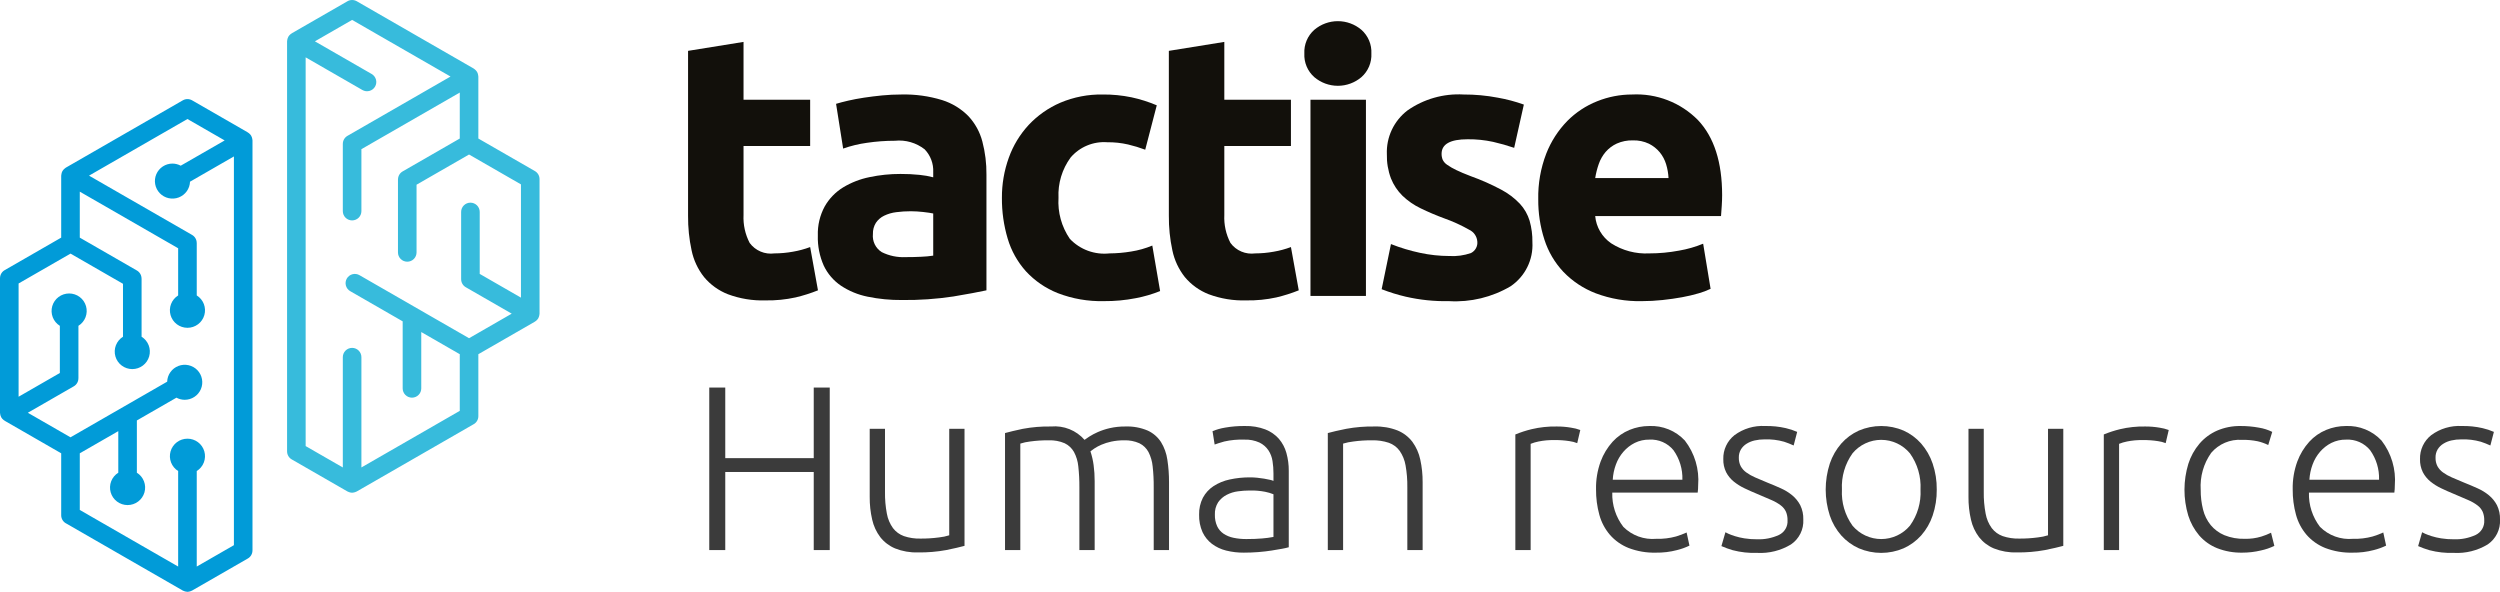 <svg width="245" height="58" viewBox="0 0 245 58" fill="none" xmlns="http://www.w3.org/2000/svg">
<g clip-path="url(#clip0)">
<path d="M79.746 37.98H81.314V53.907H79.746V46.254H71.076V53.907H69.508V37.98H71.076V44.898H79.746V37.98Z" fill="#3B3B3B"/>
<path d="M94.523 53.494C94.078 53.616 93.478 53.754 92.725 53.907C91.812 54.074 90.886 54.151 89.958 54.137C89.194 54.16 88.432 54.027 87.722 53.746C87.151 53.508 86.651 53.128 86.269 52.643C85.883 52.132 85.612 51.544 85.473 50.92C85.305 50.188 85.224 49.44 85.231 48.69V42.025H86.73V48.208C86.718 48.924 86.78 49.64 86.914 50.344C87.006 50.855 87.211 51.338 87.514 51.758C87.788 52.117 88.161 52.388 88.586 52.54C89.102 52.713 89.644 52.795 90.188 52.781C90.805 52.787 91.422 52.748 92.033 52.666C92.37 52.631 92.702 52.562 93.025 52.459V42.025H94.523V53.494Z" fill="#3B3B3B"/>
<path d="M98.492 42.439C98.937 42.316 99.518 42.178 100.233 42.025C101.149 41.855 102.08 41.778 103.012 41.796C103.623 41.74 104.238 41.83 104.807 42.058C105.376 42.286 105.883 42.645 106.285 43.105C106.362 43.044 106.512 42.941 106.735 42.795C107.004 42.625 107.285 42.475 107.577 42.347C107.959 42.179 108.357 42.048 108.764 41.956C109.26 41.845 109.767 41.791 110.275 41.796C111.029 41.766 111.782 41.903 112.477 42.197C113.01 42.441 113.461 42.832 113.779 43.323C114.104 43.853 114.316 44.444 114.402 45.059C114.514 45.789 114.568 46.527 114.564 47.265V53.907H113.064V47.748C113.07 47.068 113.036 46.389 112.961 45.714C112.915 45.217 112.774 44.733 112.546 44.289C112.345 43.921 112.035 43.624 111.658 43.438C111.188 43.23 110.675 43.131 110.16 43.151C109.737 43.147 109.316 43.19 108.903 43.278C108.567 43.349 108.238 43.453 107.923 43.588C107.685 43.69 107.458 43.813 107.242 43.955C107.065 44.079 106.939 44.17 106.863 44.231C107.009 44.669 107.113 45.119 107.174 45.576C107.244 46.098 107.279 46.624 107.277 47.15V53.907H105.779V47.748C105.784 47.068 105.749 46.389 105.675 45.714C105.629 45.216 105.484 44.731 105.248 44.289C105.039 43.92 104.721 43.623 104.337 43.438C103.846 43.228 103.314 43.13 102.781 43.151C102.168 43.144 101.555 43.183 100.948 43.267C100.623 43.303 100.302 43.372 99.991 43.473V53.907H98.492V42.439Z" fill="#3B3B3B"/>
<path d="M122.01 41.749C122.69 41.731 123.367 41.844 124.004 42.083C124.513 42.28 124.968 42.595 125.33 43.002C125.675 43.406 125.927 43.881 126.068 44.392C126.226 44.961 126.304 45.549 126.299 46.138V53.631C126.078 53.692 125.855 53.742 125.63 53.781C125.338 53.835 125 53.892 124.616 53.953C124.231 54.014 123.804 54.064 123.335 54.103C122.866 54.14 122.386 54.159 121.895 54.159C121.308 54.165 120.723 54.095 120.154 53.953C119.653 53.829 119.182 53.606 118.77 53.298C118.374 52.994 118.058 52.6 117.847 52.149C117.61 51.61 117.496 51.025 117.513 50.437C117.497 49.863 117.624 49.295 117.882 48.782C118.128 48.322 118.485 47.931 118.92 47.644C119.405 47.329 119.944 47.107 120.511 46.989C121.17 46.846 121.842 46.777 122.517 46.782C122.732 46.782 122.959 46.794 123.198 46.817C123.435 46.84 123.666 46.871 123.889 46.909C124.112 46.947 124.304 46.986 124.466 47.024C124.581 47.047 124.692 47.082 124.8 47.127V46.392C124.801 45.988 124.77 45.584 124.707 45.185C124.651 44.808 124.514 44.447 124.304 44.128C124.084 43.803 123.782 43.541 123.428 43.37C122.961 43.16 122.452 43.061 121.94 43.083C121.282 43.06 120.624 43.121 119.981 43.266C119.55 43.389 119.234 43.488 119.035 43.565L118.828 42.255C119.217 42.095 119.623 41.979 120.038 41.91C120.689 41.794 121.349 41.74 122.01 41.749ZM122.148 52.827C122.732 52.827 123.244 52.807 123.681 52.769C124.057 52.74 124.43 52.69 124.8 52.62V48.437C124.539 48.332 124.269 48.251 123.992 48.196C123.491 48.099 122.981 48.057 122.471 48.069C122.085 48.07 121.7 48.097 121.318 48.15C120.932 48.199 120.557 48.316 120.212 48.495C119.88 48.665 119.595 48.913 119.381 49.218C119.15 49.581 119.037 50.007 119.058 50.437C119.046 50.823 119.121 51.208 119.277 51.562C119.415 51.859 119.63 52.113 119.9 52.298C120.194 52.493 120.523 52.629 120.869 52.7C121.289 52.789 121.718 52.831 122.148 52.827V52.827Z" fill="#3B3B3B"/>
<path d="M130.125 42.439C130.57 42.316 131.17 42.178 131.924 42.025C132.836 41.858 133.763 41.782 134.691 41.796C135.466 41.772 136.239 41.905 136.962 42.186C137.537 42.422 138.038 42.807 138.415 43.3C138.791 43.818 139.054 44.409 139.186 45.035C139.347 45.768 139.424 46.516 139.418 47.266V53.907H137.918V47.748C137.929 47.032 137.871 46.316 137.746 45.611C137.66 45.1 137.463 44.614 137.169 44.186C136.904 43.821 136.534 43.544 136.108 43.393C135.577 43.217 135.02 43.136 134.46 43.151C133.847 43.145 133.234 43.184 132.627 43.267C132.287 43.305 131.951 43.374 131.624 43.473V53.907H130.125L130.125 42.439Z" fill="#3B3B3B"/>
<path d="M152.562 41.796C153.029 41.794 153.496 41.832 153.957 41.91C154.268 41.953 154.574 42.031 154.868 42.141L154.568 43.428C154.327 43.333 154.075 43.267 153.818 43.232C153.327 43.154 152.829 43.12 152.332 43.128C151.809 43.117 151.287 43.163 150.775 43.267C150.511 43.319 150.252 43.395 150.003 43.496V53.907H148.504V42.577C149.02 42.364 149.552 42.192 150.095 42.06C150.903 41.869 151.732 41.78 152.562 41.796Z" fill="#3B3B3B"/>
<path d="M156.412 47.954C156.392 47.027 156.545 46.104 156.862 45.231C157.126 44.516 157.525 43.856 158.037 43.289C158.498 42.785 159.065 42.389 159.697 42.129C160.308 41.878 160.962 41.749 161.623 41.749C162.274 41.72 162.923 41.833 163.527 42.079C164.13 42.325 164.672 42.699 165.116 43.174C166.083 44.425 166.547 45.99 166.419 47.564C166.419 47.686 166.415 47.809 166.408 47.931C166.399 48.055 166.388 48.169 166.373 48.276H158.003C157.966 49.486 158.348 50.672 159.087 51.632C159.506 52.052 160.012 52.374 160.57 52.577C161.128 52.779 161.723 52.857 162.315 52.804C162.968 52.824 163.621 52.747 164.252 52.574C164.606 52.468 164.952 52.337 165.289 52.184L165.566 53.471C165.179 53.657 164.773 53.803 164.356 53.907C163.675 54.087 162.973 54.171 162.269 54.16C161.355 54.183 160.446 54.027 159.594 53.7C158.893 53.42 158.269 52.98 157.772 52.413C157.285 51.843 156.931 51.172 156.735 50.449C156.512 49.636 156.404 48.797 156.412 47.954ZM164.874 47.012C164.908 45.977 164.6 44.96 163.998 44.116C163.715 43.772 163.355 43.499 162.946 43.319C162.538 43.14 162.092 43.059 161.646 43.083C161.147 43.074 160.653 43.184 160.205 43.404C159.783 43.617 159.408 43.91 159.098 44.266C158.777 44.635 158.527 45.06 158.36 45.519C158.182 45.998 158.077 46.502 158.049 47.012H164.874Z" fill="#3B3B3B"/>
<path d="M172.204 52.85C172.938 52.877 173.669 52.731 174.337 52.425C174.605 52.297 174.829 52.091 174.979 51.835C175.129 51.579 175.198 51.284 175.178 50.988C175.186 50.705 175.135 50.423 175.029 50.161C174.917 49.916 174.747 49.703 174.533 49.541C174.252 49.327 173.946 49.15 173.622 49.012C173.246 48.843 172.781 48.644 172.227 48.414C171.781 48.231 171.358 48.043 170.959 47.851C170.58 47.673 170.224 47.449 169.899 47.185C169.593 46.935 169.342 46.627 169.161 46.277C168.965 45.877 168.87 45.435 168.884 44.99C168.871 44.541 168.963 44.096 169.154 43.689C169.344 43.282 169.627 42.925 169.979 42.646C170.846 42.005 171.911 41.688 172.988 41.749C173.666 41.735 174.344 41.804 175.006 41.956C175.389 42.044 175.764 42.168 176.124 42.325L175.778 43.657C175.474 43.517 175.162 43.394 174.844 43.29C174.219 43.112 173.569 43.035 172.919 43.06C172.597 43.058 172.276 43.093 171.962 43.163C171.68 43.225 171.411 43.334 171.167 43.486C170.942 43.625 170.752 43.815 170.613 44.039C170.468 44.286 170.396 44.569 170.405 44.855C170.397 45.143 170.461 45.428 170.59 45.685C170.722 45.926 170.908 46.135 171.132 46.295C171.405 46.492 171.699 46.657 172.008 46.789C172.354 46.941 172.75 47.109 173.196 47.292C173.657 47.475 174.098 47.662 174.521 47.853C174.924 48.031 175.3 48.262 175.64 48.541C175.962 48.808 176.228 49.136 176.424 49.506C176.638 49.946 176.741 50.431 176.724 50.92C176.749 51.395 176.652 51.87 176.439 52.296C176.227 52.723 175.908 53.088 175.513 53.356C174.519 53.957 173.365 54.246 172.204 54.183C171.396 54.212 170.588 54.123 169.806 53.919C169.429 53.808 169.059 53.674 168.699 53.517L169.091 52.16C169.188 52.217 169.288 52.267 169.391 52.31C169.594 52.398 169.802 52.474 170.013 52.54C170.319 52.635 170.631 52.708 170.948 52.758C171.363 52.824 171.783 52.854 172.204 52.85Z" fill="#3B3B3B"/>
<path d="M189.801 47.977C189.812 48.844 189.676 49.706 189.398 50.528C189.156 51.248 188.772 51.912 188.268 52.482C187.79 53.014 187.204 53.441 186.551 53.735C185.858 54.031 185.113 54.183 184.36 54.183C183.607 54.183 182.862 54.031 182.169 53.735C181.515 53.442 180.93 53.015 180.451 52.482C179.948 51.913 179.563 51.248 179.322 50.528C178.783 48.87 178.783 47.085 179.322 45.427C179.565 44.704 179.949 44.036 180.451 43.461C180.928 42.923 181.513 42.492 182.169 42.197C182.862 41.901 183.607 41.749 184.36 41.749C185.113 41.749 185.858 41.901 186.551 42.197C187.206 42.493 187.792 42.924 188.268 43.461C188.77 44.037 189.154 44.705 189.398 45.427C189.676 46.248 189.812 47.111 189.801 47.977ZM188.211 47.977C188.277 46.711 187.912 45.459 187.173 44.427C186.831 44.014 186.401 43.681 185.915 43.453C185.428 43.224 184.897 43.105 184.359 43.105C183.822 43.105 183.291 43.224 182.804 43.453C182.318 43.681 181.888 44.014 181.546 44.427C180.808 45.46 180.443 46.711 180.509 47.977C180.441 49.24 180.807 50.489 181.546 51.517C181.891 51.927 182.321 52.257 182.807 52.483C183.293 52.709 183.823 52.827 184.359 52.827C184.896 52.827 185.426 52.709 185.912 52.483C186.398 52.257 186.828 51.927 187.173 51.517C187.913 50.489 188.279 49.24 188.211 47.977Z" fill="#3B3B3B"/>
<path d="M202.203 53.494C201.757 53.616 201.158 53.754 200.405 53.907C199.492 54.074 198.565 54.151 197.638 54.137C196.873 54.16 196.112 54.027 195.401 53.746C194.831 53.508 194.331 53.128 193.948 52.643C193.563 52.132 193.291 51.544 193.153 50.92C192.985 50.188 192.904 49.44 192.911 48.69V42.025H194.409V48.208C194.398 48.924 194.46 49.64 194.594 50.344C194.685 50.855 194.89 51.338 195.194 51.758C195.468 52.117 195.84 52.388 196.266 52.54C196.782 52.713 197.324 52.795 197.868 52.781C198.485 52.787 199.101 52.748 199.713 52.666C200.049 52.631 200.382 52.562 200.705 52.459V42.025H202.203V53.494Z" fill="#3B3B3B"/>
<path d="M210.23 41.796C210.697 41.794 211.164 41.832 211.625 41.91C211.936 41.953 212.242 42.031 212.536 42.141L212.236 43.428C211.995 43.333 211.743 43.267 211.486 43.232C210.995 43.154 210.497 43.12 210 43.128C209.477 43.117 208.955 43.163 208.443 43.267C208.179 43.319 207.92 43.395 207.67 43.496V53.907H206.172V42.577C206.688 42.364 207.22 42.192 207.763 42.06C208.571 41.869 209.4 41.78 210.23 41.796Z" fill="#3B3B3B"/>
<path d="M219.728 54.16C218.892 54.175 218.061 54.027 217.283 53.723C216.603 53.452 215.999 53.022 215.519 52.471C215.034 51.898 214.67 51.233 214.447 50.517C213.951 48.864 213.955 47.101 214.459 45.45C214.689 44.725 215.061 44.054 215.554 43.473C216.027 42.924 216.618 42.488 217.283 42.197C218.004 41.89 218.782 41.737 219.566 41.749C220.173 41.746 220.779 41.8 221.376 41.91C221.829 41.982 222.268 42.122 222.679 42.325L222.287 43.611C221.956 43.45 221.608 43.326 221.249 43.244C220.741 43.14 220.223 43.093 219.705 43.106C219.138 43.069 218.57 43.165 218.048 43.386C217.525 43.608 217.062 43.948 216.695 44.381C215.949 45.435 215.587 46.713 215.669 48.001C215.663 48.656 215.74 49.308 215.9 49.943C216.035 50.497 216.291 51.014 216.649 51.459C217.009 51.891 217.467 52.23 217.987 52.448C218.62 52.702 219.299 52.823 219.981 52.804C220.531 52.818 221.08 52.744 221.607 52.585C221.935 52.484 222.255 52.358 222.563 52.207L222.886 53.494C222.472 53.696 222.034 53.846 221.583 53.942C220.976 54.089 220.353 54.162 219.728 54.16Z" fill="#3B3B3B"/>
<path d="M224.685 47.954C224.666 47.027 224.818 46.104 225.135 45.231C225.4 44.516 225.799 43.856 226.311 43.289C226.771 42.785 227.338 42.389 227.971 42.129C228.581 41.878 229.235 41.749 229.896 41.749C230.547 41.72 231.197 41.833 231.8 42.079C232.403 42.325 232.946 42.699 233.39 43.174C234.356 44.425 234.82 45.99 234.693 47.564C234.693 47.686 234.688 47.809 234.681 47.931C234.673 48.055 234.662 48.169 234.646 48.276H226.277C226.239 49.486 226.622 50.672 227.36 51.632C227.779 52.052 228.285 52.374 228.843 52.577C229.401 52.779 229.997 52.857 230.588 52.804C231.242 52.824 231.895 52.747 232.525 52.574C232.879 52.468 233.226 52.337 233.562 52.184L233.839 53.471C233.452 53.657 233.046 53.803 232.629 53.907C231.948 54.087 231.246 54.171 230.542 54.16C229.629 54.183 228.72 54.027 227.867 53.7C227.166 53.42 226.542 52.98 226.045 52.413C225.559 51.843 225.204 51.172 225.008 50.449C224.786 49.636 224.677 48.797 224.685 47.954ZM233.147 47.012C233.182 45.977 232.874 44.96 232.271 44.116C231.988 43.772 231.628 43.499 231.219 43.319C230.811 43.14 230.366 43.059 229.92 43.083C229.421 43.074 228.926 43.184 228.478 43.404C228.057 43.617 227.681 43.91 227.371 44.266C227.051 44.635 226.801 45.06 226.634 45.519C226.456 45.998 226.351 46.502 226.322 47.012H233.147Z" fill="#3B3B3B"/>
<path d="M240.481 52.85C241.216 52.877 241.946 52.731 242.614 52.425C242.882 52.297 243.106 52.091 243.256 51.835C243.406 51.579 243.476 51.284 243.456 50.988C243.463 50.705 243.412 50.423 243.306 50.161C243.194 49.916 243.024 49.703 242.81 49.541C242.53 49.327 242.224 49.15 241.899 49.012C241.523 48.843 241.058 48.644 240.504 48.414C240.058 48.231 239.635 48.043 239.236 47.851C238.857 47.673 238.501 47.449 238.176 47.185C237.871 46.935 237.62 46.627 237.438 46.277C237.243 45.877 237.148 45.435 237.161 44.99C237.148 44.541 237.241 44.096 237.431 43.689C237.621 43.282 237.904 42.925 238.257 42.646C239.123 42.005 240.188 41.688 241.265 41.749C241.944 41.735 242.622 41.804 243.283 41.956C243.666 42.044 244.041 42.168 244.402 42.325L244.056 43.657C243.752 43.517 243.44 43.394 243.121 43.29C242.496 43.112 241.846 43.035 241.196 43.06C240.874 43.058 240.553 43.093 240.239 43.163C239.957 43.225 239.689 43.334 239.444 43.486C239.219 43.625 239.03 43.815 238.89 44.039C238.745 44.286 238.674 44.569 238.683 44.855C238.675 45.143 238.738 45.428 238.867 45.685C239 45.926 239.185 46.135 239.409 46.295C239.682 46.492 239.976 46.657 240.286 46.789C240.632 46.941 241.028 47.109 241.473 47.292C241.934 47.475 242.376 47.662 242.798 47.853C243.201 48.031 243.577 48.262 243.917 48.541C244.239 48.808 244.506 49.136 244.701 49.506C244.915 49.946 245.018 50.431 245.001 50.92C245.027 51.395 244.929 51.87 244.717 52.296C244.505 52.723 244.186 53.088 243.791 53.356C242.796 53.957 241.643 54.246 240.481 54.183C239.673 54.212 238.866 54.123 238.083 53.919C237.706 53.808 237.337 53.674 236.977 53.517L237.368 52.16C237.465 52.217 237.565 52.267 237.669 52.31C237.872 52.398 238.079 52.474 238.291 52.54C238.597 52.635 238.909 52.708 239.225 52.758C239.64 52.824 240.061 52.854 240.481 52.85Z" fill="#3B3B3B"/>
<path d="M67.43 21.141C67.42 22.283 67.536 23.424 67.777 24.54C67.975 25.494 68.393 26.389 68.999 27.154C69.622 27.902 70.425 28.48 71.334 28.835C72.511 29.273 73.762 29.478 75.018 29.439C76.011 29.457 77.002 29.358 77.972 29.146C78.719 28.97 79.45 28.737 80.161 28.452L79.395 24.212C78.846 24.417 78.278 24.57 77.699 24.668C77.103 24.776 76.499 24.831 75.893 24.833C75.434 24.895 74.966 24.834 74.539 24.653C74.112 24.473 73.742 24.182 73.468 23.809C73.028 22.964 72.82 22.019 72.866 21.068V14.305H79.395V9.773H72.866V4.107L67.43 4.984V21.141Z" fill="#12100B"/>
<path d="M86.404 24.705C86.11 24.518 85.874 24.253 85.722 23.94C85.571 23.627 85.51 23.278 85.546 22.932C85.532 22.546 85.634 22.164 85.838 21.836C86.039 21.537 86.316 21.298 86.641 21.141C87.014 20.961 87.415 20.843 87.826 20.794C88.304 20.731 88.785 20.701 89.267 20.702C89.67 20.705 90.072 20.729 90.471 20.775C90.909 20.825 91.237 20.873 91.456 20.922V25.052C91.069 25.111 90.68 25.147 90.289 25.162C89.802 25.186 89.291 25.199 88.757 25.198C87.943 25.239 87.132 25.069 86.404 24.705ZM86.44 9.352C85.82 9.414 85.23 9.487 84.671 9.572C84.111 9.657 83.594 9.755 83.121 9.864C82.647 9.974 82.251 10.077 81.935 10.175L82.628 14.561C83.385 14.293 84.167 14.103 84.963 13.995C85.869 13.861 86.783 13.793 87.699 13.794C88.744 13.686 89.79 13.988 90.617 14.634C90.901 14.93 91.122 15.28 91.266 15.664C91.41 16.047 91.475 16.455 91.456 16.864V17.376C91.019 17.261 90.574 17.182 90.124 17.138C89.501 17.074 88.873 17.043 88.246 17.047C87.228 17.044 86.214 17.148 85.218 17.358C84.303 17.542 83.427 17.882 82.628 18.363C81.878 18.822 81.257 19.464 80.823 20.227C80.349 21.102 80.116 22.085 80.148 23.078C80.117 24.096 80.316 25.108 80.731 26.039C81.107 26.828 81.686 27.503 82.409 27.995C83.2 28.52 84.086 28.886 85.017 29.073C86.127 29.303 87.258 29.413 88.392 29.402C90.076 29.423 91.76 29.306 93.426 29.055C94.812 28.823 95.894 28.622 96.672 28.452V17.12C96.684 16.023 96.549 14.929 96.271 13.867C96.028 12.938 95.558 12.084 94.903 11.381C94.188 10.655 93.305 10.116 92.332 9.809C91.033 9.411 89.677 9.226 88.319 9.261C87.686 9.261 87.06 9.292 86.44 9.352Z" fill="#12100B"/>
<path d="M98.754 23.389C99.104 24.574 99.715 25.666 100.541 26.587C101.406 27.524 102.472 28.255 103.66 28.726C105.101 29.281 106.638 29.548 108.183 29.511C109.236 29.52 110.287 29.422 111.32 29.219C112.131 29.065 112.925 28.832 113.691 28.524L112.925 24.065C112.258 24.343 111.56 24.539 110.846 24.65C110.147 24.767 109.439 24.828 108.73 24.833C108.016 24.91 107.294 24.822 106.62 24.575C105.946 24.328 105.338 23.928 104.845 23.407C104.035 22.228 103.644 20.812 103.733 19.386C103.664 17.974 104.083 16.581 104.918 15.438C105.356 14.924 105.91 14.52 106.535 14.26C107.159 13.999 107.836 13.89 108.511 13.94C109.199 13.932 109.884 14.006 110.554 14.159C111.124 14.294 111.684 14.465 112.232 14.671L113.363 10.321C112.563 9.981 111.733 9.718 110.882 9.535C109.959 9.345 109.017 9.253 108.074 9.261C106.646 9.236 105.229 9.51 103.915 10.065C102.743 10.57 101.687 11.311 100.814 12.24C99.953 13.17 99.289 14.264 98.863 15.457C98.408 16.717 98.179 18.047 98.188 19.386C98.176 20.741 98.367 22.09 98.754 23.389Z" fill="#12100B"/>
<path d="M114.548 21.141C114.537 22.283 114.653 23.424 114.894 24.54C115.092 25.494 115.511 26.389 116.116 27.154C116.739 27.902 117.543 28.48 118.451 28.835C119.628 29.273 120.879 29.478 122.135 29.439C123.128 29.457 124.12 29.358 125.09 29.146C125.836 28.97 126.567 28.737 127.278 28.452L126.512 24.212C125.963 24.417 125.395 24.57 124.816 24.668C124.22 24.776 123.616 24.831 123.01 24.833C122.551 24.895 122.083 24.834 121.656 24.653C121.229 24.473 120.859 24.182 120.585 23.809C120.145 22.964 119.938 22.019 119.983 21.068V14.305H126.512V9.773H119.983V4.107L114.547 4.984L114.548 21.141Z" fill="#12100B"/>
<path d="M133.862 9.773H128.426V29H133.862L133.862 9.773ZM133.417 2.92C132.773 2.374 131.956 2.074 131.11 2.074C130.265 2.074 129.448 2.374 128.804 2.92C128.477 3.209 128.219 3.568 128.05 3.969C127.881 4.371 127.804 4.806 127.826 5.241C127.804 5.676 127.881 6.111 128.05 6.512C128.219 6.914 128.477 7.273 128.804 7.562C129.448 8.108 130.265 8.408 131.11 8.408C131.956 8.408 132.773 8.108 133.417 7.562C133.744 7.273 134.001 6.914 134.171 6.512C134.34 6.111 134.417 5.676 134.395 5.241C134.416 4.806 134.34 4.371 134.171 3.97C134.001 3.568 133.744 3.209 133.417 2.92Z" fill="#12100B"/>
<path d="M139.16 24.778C138.189 24.572 137.237 24.284 136.314 23.919L135.402 28.342C136.168 28.642 136.954 28.886 137.755 29.073C139.148 29.394 140.576 29.541 142.005 29.512C144.118 29.637 146.221 29.129 148.042 28.053C148.74 27.579 149.303 26.934 149.676 26.18C150.05 25.426 150.222 24.589 150.176 23.749C150.188 23.034 150.096 22.322 149.902 21.634C149.715 21.017 149.391 20.45 148.954 19.974C148.421 19.412 147.798 18.942 147.112 18.582C146.16 18.075 145.173 17.637 144.157 17.273C143.573 17.053 143.093 16.85 142.716 16.666C142.404 16.52 142.105 16.348 141.823 16.151C141.635 16.029 141.484 15.859 141.385 15.658C141.309 15.472 141.272 15.273 141.275 15.073C141.275 14.123 142.126 13.648 143.829 13.648C144.669 13.639 145.507 13.725 146.328 13.903C147.025 14.062 147.713 14.257 148.389 14.488L149.337 10.248C148.507 9.951 147.652 9.725 146.784 9.572C145.677 9.361 144.554 9.257 143.428 9.261C141.466 9.15 139.524 9.704 137.919 10.833C137.267 11.335 136.744 11.985 136.395 12.729C136.046 13.473 135.881 14.289 135.913 15.11C135.893 15.92 136.029 16.727 136.314 17.486C136.569 18.124 136.954 18.703 137.445 19.186C137.966 19.685 138.563 20.098 139.214 20.41C139.969 20.778 140.742 21.107 141.531 21.397C142.377 21.696 143.195 22.069 143.975 22.512C144.199 22.616 144.391 22.777 144.532 22.979C144.673 23.181 144.758 23.418 144.777 23.663C144.802 23.893 144.756 24.124 144.645 24.327C144.534 24.529 144.364 24.693 144.157 24.797C143.478 25.034 142.759 25.133 142.041 25.089C141.072 25.087 140.107 24.983 139.16 24.778Z" fill="#12100B"/>
<path d="M151.351 23.48C151.728 24.659 152.363 25.739 153.211 26.642C154.101 27.566 155.185 28.284 156.385 28.744C157.823 29.284 159.352 29.545 160.89 29.512C161.572 29.512 162.254 29.475 162.932 29.402C163.613 29.329 164.251 29.237 164.847 29.128C165.395 29.029 165.937 28.901 166.471 28.744C166.871 28.63 167.262 28.484 167.638 28.305L166.909 23.882C166.152 24.194 165.363 24.421 164.556 24.559C163.588 24.742 162.605 24.834 161.619 24.833C160.306 24.9 159.004 24.555 157.898 23.846C157.455 23.544 157.085 23.148 156.814 22.687C156.543 22.226 156.377 21.71 156.33 21.177H168.66C168.683 20.885 168.708 20.55 168.732 20.172C168.756 19.795 168.769 19.448 168.769 19.13C168.769 15.89 167.979 13.435 166.398 11.765C165.56 10.917 164.552 10.255 163.439 9.824C162.326 9.392 161.134 9.2 159.941 9.261C158.773 9.261 157.615 9.485 156.531 9.919C155.428 10.355 154.428 11.015 153.594 11.856C152.7 12.775 151.999 13.862 151.533 15.055C150.983 16.483 150.717 18.003 150.749 19.532C150.737 20.872 150.94 22.205 151.351 23.48ZM156.33 17.449C156.404 16.983 156.52 16.524 156.676 16.078C156.825 15.644 157.054 15.241 157.351 14.89C157.653 14.542 158.026 14.261 158.446 14.068C158.939 13.849 159.475 13.743 160.014 13.757C160.562 13.739 161.106 13.852 161.601 14.086C162.008 14.291 162.368 14.577 162.659 14.927C162.94 15.272 163.151 15.67 163.279 16.096C163.413 16.536 163.492 16.99 163.516 17.449L156.33 17.449Z" fill="#12100B"/>
<path fill-rule="evenodd" clip-rule="evenodd" d="M24.733 13.681C24.73 13.657 24.727 13.635 24.723 13.612C24.707 13.512 24.674 13.415 24.626 13.326L24.619 13.307L24.615 13.302C24.557 13.206 24.482 13.121 24.393 13.053C24.379 13.042 24.364 13.034 24.35 13.024C24.313 12.994 24.273 12.968 24.232 12.944L18.826 9.833C18.686 9.753 18.527 9.711 18.366 9.711C18.204 9.712 18.046 9.756 17.907 9.838L12.183 13.132L6.453 16.429C6.432 16.441 6.417 16.459 6.398 16.472C6.374 16.488 6.354 16.505 6.332 16.523C6.253 16.586 6.186 16.662 6.133 16.747L6.122 16.759L6.121 16.762C6.07 16.855 6.036 16.956 6.02 17.06C6.015 17.087 6.012 17.113 6.01 17.141C6.008 17.165 6 17.188 6 17.212H5.997V23.287L0.455 26.477C0.317 26.556 0.203 26.67 0.123 26.808C0.044 26.945 0.002 27.101 0.002 27.26H0V40.45C0 40.479 0.009 40.504 0.012 40.531C0.014 40.554 0.018 40.576 0.021 40.599C0.037 40.701 0.071 40.799 0.12 40.889L0.125 40.904L0.129 40.909C0.186 41.005 0.261 41.089 0.349 41.157C0.365 41.17 0.383 41.18 0.401 41.192C0.436 41.219 0.473 41.244 0.512 41.266L5.997 44.423V50.496C5.997 50.667 6.045 50.834 6.136 50.978C6.227 51.123 6.356 51.239 6.51 51.313L12.183 54.578L17.915 57.876C17.933 57.886 17.952 57.889 17.97 57.898C18.003 57.914 18.037 57.928 18.072 57.94C18.154 57.97 18.24 57.987 18.327 57.992C18.342 57.992 18.355 58 18.37 58L18.383 57.998C18.482 57.994 18.58 57.974 18.673 57.939C18.706 57.927 18.739 57.913 18.771 57.898C18.791 57.888 18.814 57.883 18.833 57.871L24.289 54.732C24.427 54.653 24.541 54.538 24.62 54.401C24.7 54.263 24.741 54.108 24.741 53.949H24.744V13.761C24.744 13.733 24.735 13.708 24.733 13.681ZM22.923 40.45V53.427L19.281 55.522V46.161C19.598 45.964 19.842 45.669 19.976 45.321C20.11 44.973 20.127 44.591 20.024 44.233C19.921 43.875 19.704 43.56 19.405 43.336C19.107 43.112 18.743 42.99 18.369 42.991C17.996 42.991 17.632 43.112 17.334 43.336C17.035 43.561 16.818 43.876 16.715 44.234C16.613 44.592 16.63 44.974 16.764 45.322C16.898 45.669 17.142 45.964 17.459 46.161V55.522L13.094 53.011L7.819 49.975V44.423L11.592 42.252V46.325C11.274 46.523 11.03 46.817 10.896 47.165C10.762 47.513 10.745 47.895 10.848 48.253C10.951 48.611 11.168 48.927 11.466 49.151C11.765 49.375 12.129 49.497 12.503 49.497C12.877 49.497 13.24 49.375 13.539 49.151C13.837 48.927 14.054 48.611 14.157 48.253C14.26 47.895 14.243 47.513 14.109 47.165C13.975 46.817 13.731 46.523 13.413 46.325V41.204L17.291 38.972C17.538 39.106 17.814 39.178 18.096 39.18C18.434 39.181 18.765 39.083 19.047 38.898C19.33 38.713 19.552 38.449 19.685 38.139C19.818 37.829 19.856 37.487 19.795 37.155C19.734 36.824 19.577 36.517 19.342 36.274C19.108 36.031 18.806 35.863 18.476 35.789C18.146 35.716 17.802 35.741 17.486 35.862C17.17 35.983 16.897 36.193 16.701 36.468C16.504 36.742 16.393 37.068 16.382 37.405L6.908 42.856L2.728 40.45L7.231 37.859C7.368 37.78 7.483 37.666 7.562 37.528C7.641 37.391 7.683 37.235 7.683 37.076H7.686V31.93C8.003 31.733 8.247 31.439 8.382 31.091C8.516 30.743 8.533 30.361 8.43 30.003C8.327 29.645 8.11 29.329 7.811 29.105C7.513 28.881 7.149 28.76 6.775 28.76C6.401 28.76 6.037 28.881 5.739 29.105C5.44 29.33 5.223 29.645 5.12 30.003C5.018 30.361 5.035 30.743 5.169 31.091C5.303 31.439 5.547 31.734 5.865 31.931V36.553L1.822 38.88V27.781L6.911 24.853L12.053 27.812V33C11.736 33.197 11.492 33.492 11.358 33.839C11.223 34.187 11.207 34.569 11.309 34.927C11.412 35.286 11.629 35.601 11.928 35.825C12.226 36.05 12.59 36.171 12.964 36.171C13.338 36.171 13.702 36.05 14 35.825C14.299 35.601 14.516 35.286 14.619 34.927C14.722 34.569 14.705 34.187 14.571 33.839C14.436 33.492 14.192 33.197 13.875 33V27.292H13.87C13.87 27.133 13.828 26.977 13.748 26.84C13.668 26.702 13.553 26.588 13.415 26.509L7.819 23.288V18.782L17.459 24.33V28.953C17.142 29.15 16.898 29.445 16.763 29.793C16.629 30.14 16.612 30.522 16.715 30.881C16.818 31.239 17.035 31.554 17.333 31.779C17.632 32.003 17.996 32.125 18.37 32.125C18.744 32.125 19.108 32.004 19.406 31.779C19.705 31.555 19.922 31.24 20.025 30.881C20.128 30.523 20.111 30.141 19.977 29.793C19.843 29.445 19.598 29.15 19.281 28.953V23.809H19.278C19.278 23.65 19.237 23.494 19.157 23.356C19.078 23.218 18.963 23.104 18.826 23.024L8.725 17.213L13.094 14.698L18.37 11.663L22.017 13.762L17.711 16.238C17.464 16.104 17.188 16.033 16.907 16.031C16.569 16.03 16.238 16.128 15.955 16.314C15.673 16.499 15.452 16.763 15.319 17.073C15.186 17.383 15.148 17.725 15.209 18.056C15.27 18.388 15.428 18.694 15.662 18.937C15.896 19.179 16.198 19.348 16.528 19.421C16.858 19.494 17.202 19.469 17.518 19.349C17.833 19.228 18.107 19.017 18.303 18.743C18.499 18.469 18.61 18.143 18.622 17.806L22.923 15.331V40.45Z" fill="#019BD8"/>
<path d="M52.874 17.549C52.874 17.39 52.832 17.234 52.753 17.096C52.673 16.959 52.558 16.844 52.42 16.765L46.878 13.576V7.501H46.877C46.877 7.475 46.869 7.449 46.866 7.423C46.864 7.399 46.861 7.377 46.857 7.353C46.841 7.247 46.806 7.144 46.754 7.05L46.753 7.047L46.744 7.037C46.691 6.951 46.623 6.875 46.544 6.811C46.522 6.793 46.501 6.776 46.478 6.761C46.459 6.747 46.444 6.73 46.423 6.718L40.692 3.421L34.97 0.126C34.831 0.044 34.673 0.001 34.511 1.19398e-05C34.35 -0.001 34.191 0.041 34.051 0.122L28.644 3.233C28.602 3.256 28.563 3.283 28.526 3.312C28.511 3.322 28.497 3.33 28.483 3.341C28.395 3.41 28.32 3.494 28.263 3.589L28.256 3.596C28.251 3.605 28.252 3.614 28.247 3.623C28.202 3.708 28.171 3.799 28.155 3.893C28.151 3.921 28.146 3.948 28.143 3.976C28.141 4.001 28.133 4.024 28.133 4.05V44.238H28.134C28.134 44.396 28.176 44.553 28.256 44.69C28.335 44.828 28.45 44.942 28.588 45.021L34.044 48.16C34.063 48.171 34.085 48.176 34.105 48.186C34.137 48.202 34.17 48.216 34.203 48.228C34.297 48.263 34.395 48.283 34.495 48.286L34.507 48.289C34.523 48.289 34.536 48.281 34.552 48.28C34.638 48.275 34.723 48.258 34.804 48.229C34.839 48.217 34.873 48.203 34.906 48.187C34.924 48.178 34.944 48.175 34.962 48.164L40.693 44.867L46.366 41.602C46.52 41.528 46.649 41.411 46.74 41.267C46.831 41.122 46.879 40.955 46.878 40.785V34.712L52.364 31.555C52.404 31.533 52.441 31.508 52.477 31.48C52.494 31.468 52.511 31.459 52.528 31.446C52.615 31.378 52.688 31.295 52.745 31.201L52.752 31.193C52.757 31.184 52.757 31.175 52.761 31.166C52.806 31.081 52.837 30.99 52.853 30.895C52.858 30.868 52.863 30.841 52.865 30.813C52.867 30.788 52.875 30.765 52.875 30.739V17.549H52.874ZM45.967 33.145L35.235 26.97C35.132 26.909 35.018 26.869 34.899 26.853C34.781 26.836 34.66 26.843 34.544 26.874C34.428 26.904 34.319 26.957 34.224 27.029C34.129 27.102 34.049 27.192 33.989 27.296C33.928 27.399 33.89 27.513 33.874 27.631C33.858 27.75 33.866 27.87 33.898 27.985C33.929 28.101 33.983 28.209 34.056 28.303C34.129 28.398 34.221 28.477 34.325 28.536L39.462 31.492V38.063C39.462 38.304 39.558 38.535 39.729 38.705C39.9 38.875 40.131 38.971 40.373 38.971C40.614 38.971 40.846 38.875 41.017 38.705C41.188 38.535 41.284 38.304 41.284 38.063V32.54L45.057 34.711V40.263L39.782 43.299L35.418 45.81V35C35.418 34.759 35.322 34.528 35.151 34.358C34.98 34.188 34.748 34.092 34.507 34.092C34.265 34.092 34.033 34.188 33.863 34.358C33.692 34.528 33.596 34.759 33.596 35V45.811L29.954 43.716V5.62L35.513 8.82C35.617 8.879 35.731 8.918 35.849 8.934C35.967 8.949 36.087 8.942 36.203 8.911C36.318 8.88 36.426 8.827 36.521 8.755C36.616 8.683 36.695 8.593 36.755 8.49C36.815 8.387 36.854 8.273 36.87 8.155C36.885 8.037 36.878 7.917 36.847 7.802C36.816 7.688 36.763 7.58 36.69 7.485C36.618 7.391 36.527 7.311 36.424 7.252L30.86 4.05L34.507 1.951L39.782 4.987L44.151 7.501L34.051 13.313C33.913 13.392 33.798 13.506 33.719 13.644C33.639 13.782 33.597 13.938 33.597 14.097H33.596V20.692C33.596 20.933 33.692 21.164 33.863 21.334C34.033 21.504 34.265 21.6 34.507 21.6C34.748 21.6 34.98 21.504 35.151 21.334C35.322 21.164 35.418 20.933 35.418 20.692V14.619L45.057 9.071V13.576L39.461 16.797C39.322 16.877 39.207 16.991 39.127 17.128C39.047 17.266 39.005 17.422 39.005 17.581H39.001V24.738C39.001 24.979 39.096 25.21 39.267 25.38C39.438 25.551 39.67 25.646 39.911 25.646C40.153 25.646 40.385 25.551 40.555 25.38C40.726 25.21 40.822 24.979 40.822 24.738V18.101L45.966 15.142L51.054 18.07V29.168L47.012 26.842V20.769C47.012 20.528 46.916 20.297 46.746 20.127C46.575 19.957 46.343 19.861 46.102 19.861C45.86 19.861 45.628 19.957 45.458 20.127C45.287 20.297 45.191 20.528 45.191 20.769V27.365H45.192C45.192 27.524 45.234 27.68 45.314 27.817C45.394 27.955 45.508 28.069 45.646 28.148L50.148 30.739L45.967 33.145Z" fill="#37BBDC"/>
</g>
<defs>
<clipPath id="clip0">
<rect width="245" height="58" fill="white"/>
</clipPath>
</defs>
</svg>
